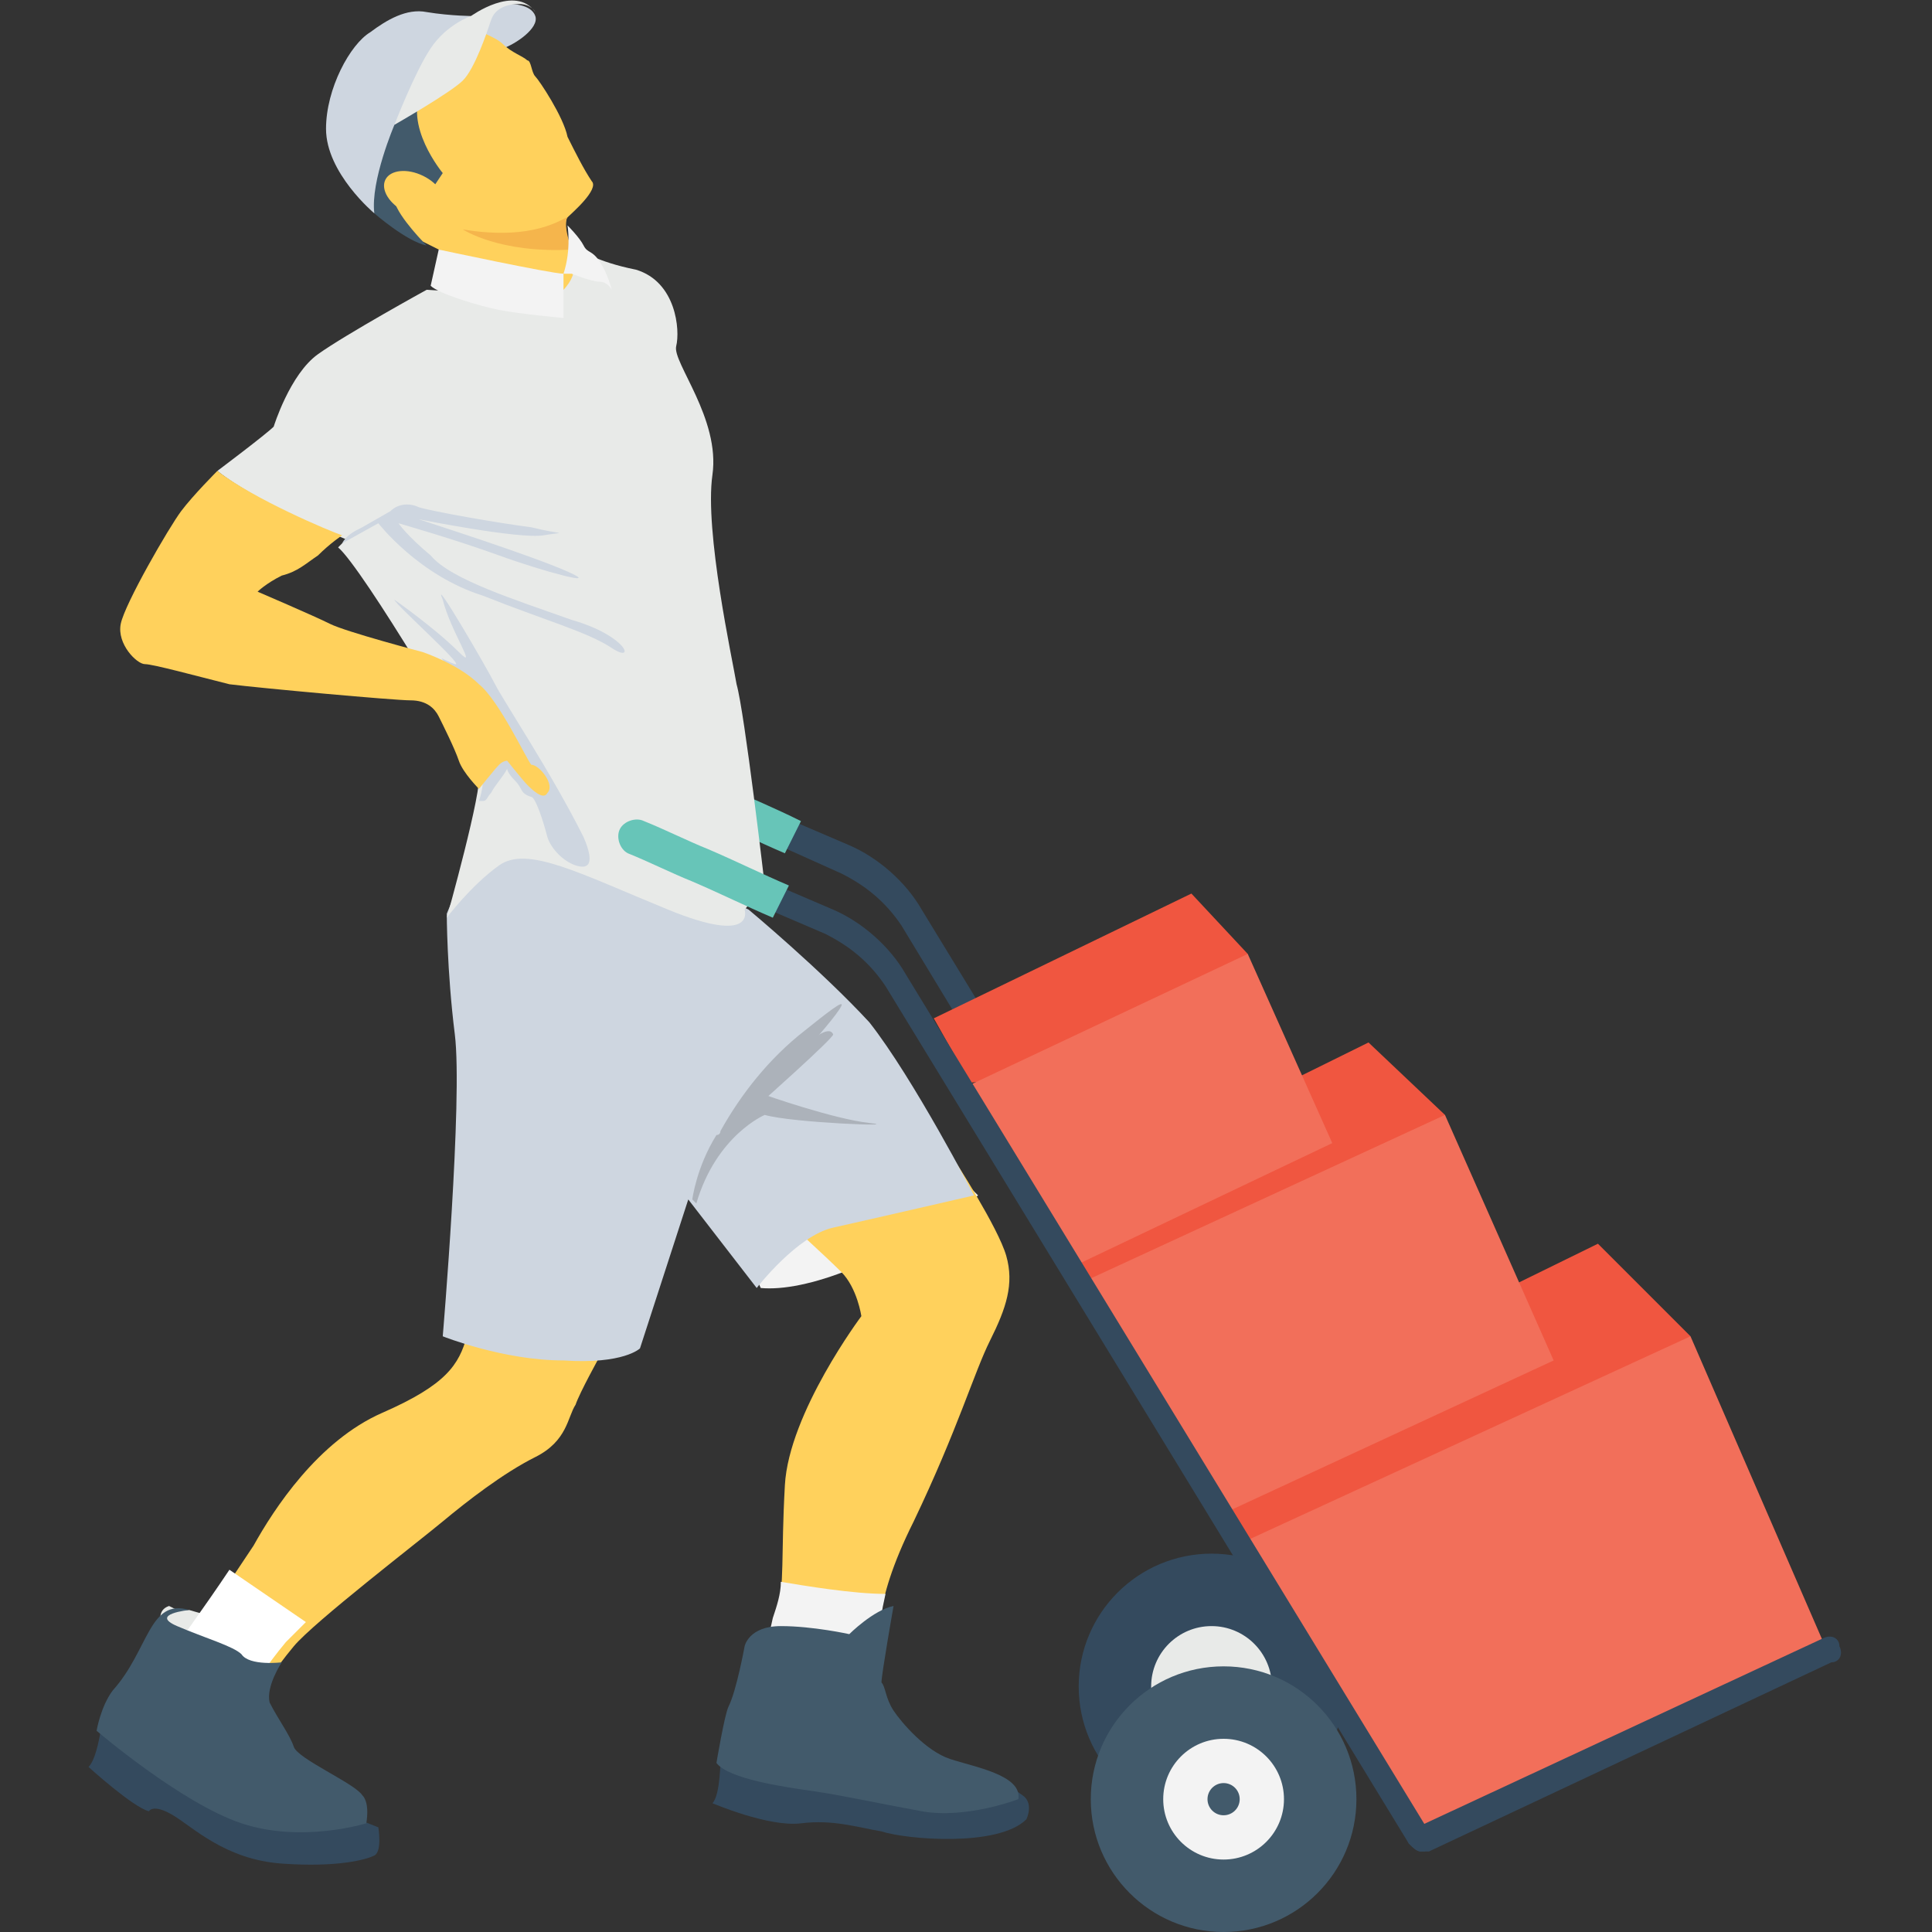 <?xml version="1.0" encoding="utf-8"?>
<!-- Generator: Adobe Illustrator 18.0.0, SVG Export Plug-In . SVG Version: 6.00 Build 0)  -->
<!DOCTYPE svg PUBLIC "-//W3C//DTD SVG 1.1//EN" "http://www.w3.org/Graphics/SVG/1.1/DTD/svg11.dtd">
<svg version="1.1" id="Layer_1" xmlns="http://www.w3.org/2000/svg" xmlns:xlink="http://www.w3.org/1999/xlink" x="0px" y="0px"
	 viewBox="0 0 48 48" enable-background="new 0 0 48 48" xml:space="preserve">
<rect x="0" y="0" width="48" height="48" fill="#333333" stroke="none"/>
<g>
	<g>
		<g>
			<g>
				<g>
					<circle fill="#344A5E" cx="30.1" cy="41.9" r="3.3"/>
				</g>
			</g>
			<g>
				<g>
					<circle fill="#E8EAE8" cx="30.1" cy="41.9" r="1.5"/>
				</g>
			</g>
			<g>
				<g>
					<circle fill="#425A6B" cx="30.1" cy="41.9" r="0.4"/>
				</g>
			</g>
		</g>
		<g>
			<g>
				<g>
					<path fill="#344A5E" d="M35.6,44.5c-0.1,0-0.2-0.1-0.3-0.2L22.4,23c-0.4-0.6-0.9-1-1.5-1.3L16,19.5c-0.2-0.1-0.2-0.3-0.2-0.4
						c0.1-0.2,0.3-0.2,0.4-0.2l4.9,2.1c0.7,0.3,1.4,0.9,1.8,1.6l13,21.3c0.1,0.2,0,0.4-0.1,0.5C35.8,44.5,35.7,44.5,35.6,44.5z"/>
				</g>
			</g>
			<g>
				<g>
					<g>
						<path fill="#67C5B8" d="M19.9,20.4l-0.4,0.8c-0.7-0.3-1.3-0.6-2-0.9c-0.5-0.2-1.1-0.5-1.6-0.7c-0.2-0.1-0.3-0.4-0.2-0.6
							c0.1-0.2,0.4-0.3,0.6-0.2c0.5,0.2,1.1,0.5,1.6,0.7C18.6,19.8,19.3,20.1,19.9,20.4z"/>
					</g>
				</g>
			</g>
		</g>
		<g>
			<g>
				<g>
					<g>
						<polygon fill="#F05640" points="41.5,34.1 42,33.2 39.7,30.9 29.5,35.9 31,38.3 38.2,37.6 						"/>
					</g>
				</g>
				<g>
					<g>
						<polygon fill="#F26F5A" points="30.7,38.4 35.2,45.5 45.3,40.8 42,33.2 						"/>
					</g>
				</g>
			</g>
			<g>
				<g>
					<g>
						<polygon fill="#F05640" points="35.5,28.4 35.9,27.7 34,25.9 25.9,29.9 27.1,31.8 32.9,31.3 						"/>
					</g>
				</g>
				<g>
					<g>
						<polygon fill="#F26F5A" points="26.8,31.9 30.4,37.6 38.6,33.8 35.9,27.7 						"/>
					</g>
				</g>
			</g>
			<g>
				<g>
					<g>
						<polygon fill="#F05640" points="30.7,24.2 31,23.7 29.6,22.2 23.2,25.3 24.1,26.9 28.7,26.4 						"/>
					</g>
				</g>
				<g>
					<g>
						<polygon fill="#F26F5A" points="24,27 26.8,31.4 33.1,28.4 31,23.7 						"/>
					</g>
				</g>
			</g>
		</g>
		<g>
			<g>
				<path fill="#344A5E" d="M2.9,42.8l-0.4,0.2c0,0-0.1,0.7-0.3,0.9c0,0,1.1,1,1.5,1.1c0,0,0.1-0.2,0.6,0.1c0.5,0.3,1.3,1.1,2.7,1.2
					c1.4,0.1,2.1-0.1,2.3-0.2c0.2-0.1,0.1-0.7,0.1-0.7L2.9,42.8z"/>
			</g>
		</g>
		<g>
			<g>
				<path fill="#E8EAE8" d="M4.5,40l0.2,0c0,0,1.4,0.4,1.7,0.5c0.3,0.2,0.1,0.7,0.1,0.7l-2.5-0.9c0,0-0.1-0.3,0.2-0.4
					C4.4,40,4.4,40,4.5,40z"/>
			</g>
		</g>
		<g>
			<g>
				<path fill="#344A5E" d="M17.9,43.7c0,0,0,0.9-0.2,1.1c0,0,1.4,0.6,2.2,0.5s1.4,0.1,2,0.2c0.6,0.2,2.9,0.4,3.6-0.3
					c0,0,0.2-0.4-0.1-0.6c-0.4-0.3-0.6-0.3-0.6-0.3L17.9,43.7z"/>
			</g>
		</g>
		<g>
			<g>
				<path fill="#F3F3F3" d="M18.5,31.1l0.4,0.9c1.1,0.1,3.1-0.6,5.4-2.3l-0.6-0.6L18.5,31.1z"/>
			</g>
		</g>
		<g>
			<g>
				<path fill="#FFD15C" d="M19.4,30.2c0,0,1.1,1,1.5,1.4c0.4,0.4,0.5,1.1,0.5,1.1s-1.8,2.4-1.9,4.2c-0.1,1.8,0,2.4-0.2,3.3
					C19,41.1,19,41.1,19,41.1l2.9-0.3c0,0-0.3-0.8,0.8-3c1.1-2.3,1.5-3.7,1.9-4.5c0.4-0.8,0.6-1.4,0.4-2.1s-1.3-2.4-1.3-2.4
					L19.4,30.2z"/>
			</g>
		</g>
		<g>
			<g>
				<path fill="#F3F3F3" d="M21.8,40.9L19,41.1c0,0,0,0,0.2-0.9c0.1-0.3,0.2-0.6,0.2-0.9c0.6,0.1,1.8,0.3,2.6,0.3
					C21.8,40.5,21.8,40.9,21.8,40.9z"/>
			</g>
		</g>
		<g>
			<g>
				<path fill="#FFD15C" d="M14.9,33.7c0,0-0.5,0.9-0.6,1.2c-0.2,0.3-0.2,0.9-1,1.3c-0.8,0.4-1.7,1.1-2.3,1.6s-3.2,2.5-3.7,3.1
					c-0.5,0.6-0.8,1.1-0.8,1.1l-2-0.9c0,0,1.2-1.8,1.8-2.7c0.5-0.9,1.6-2.6,3.2-3.3c1.6-0.7,1.9-1.2,2.1-1.9
					C11.5,32.4,14.9,33.7,14.9,33.7z"/>
			</g>
		</g>
		<g>
			<g>
				<path fill="#FFFFFF" d="M7.6,40.3c-0.2,0.2-0.4,0.4-0.5,0.5c-0.5,0.6-0.8,1.1-0.8,1.1l-2-0.9c0,0,0.8-1.1,1.4-2L7.6,40.3z"/>
			</g>
		</g>
		<g>
			<g>
				<path fill="#CED6E0" d="M11.6,21.5l-0.5,1.2c0,0,0,1.4,0.2,3c0.2,1.6-0.3,7.5-0.3,7.5s1.5,0.6,3,0.6c1.5,0.1,1.9-0.3,1.9-0.3
					l1.2-3.7l1.7,2.2c0,0,1-1.3,1.9-1.5c0.9-0.2,3.5-0.8,3.5-0.8s-1.5-2.9-2.6-4.3c-1.2-1.3-3-2.8-3-2.8S13.9,20.2,11.6,21.5z"/>
			</g>
		</g>
		<g>
			<g>
				<path fill="#ACB2BA" d="M18.9,27.2c-0.1,0,1.6-2,1.8-1.5c0,0.1-1.8,1.7-1.8,1.7L18.9,27.2z"/>
			</g>
		</g>
		<g>
			<g>
				<path fill="#E8EAE8" d="M14.4,6.2c0,0,0.4,0.3,1.4,0.5c1,0.3,1.1,1.5,1,1.9c-0.1,0.4,1.1,1.8,0.9,3.2c-0.2,1.4,0.5,4.6,0.6,5.2
					C18.5,17.7,19,22,19,22l-0.5,0.6c0,0,0.3,0.9-1.9,0c-2.2-0.9-3.5-1.6-4.2-1.1c-0.7,0.5-1.3,1.3-1.3,1.3s0.9-3.2,0.8-3.6
					c-0.1-0.4-2.9-5.1-3.5-5.6l0.2-0.2c0,0-2.2-0.9-3.2-1.7c0,0,1.2-0.9,1.4-1.1c0,0,0.4-1.3,1.1-1.8c0.7-0.5,2.7-1.6,2.7-1.6
					l1.6,0.1L14,6.8L14.4,6.2z"/>
			</g>
		</g>
		<g>
			<g>
				<path fill="#CED6E0" d="M12.7,0.1c0,0,0.5,0,0.6,0.3c0.1,0.3-0.5,0.7-0.8,0.8C12.1,1.3,11.5,1,11.5,1S12,0.1,12.7,0.1z"/>
			</g>
		</g>
		<g>
			<g>
				<path fill="#FFD15C" d="M11.7,0.7c0,0,0.6,0.2,0.8,0.4c0.2,0.2,0.5,0.3,0.6,0.4c0.1,0,0.1,0.3,0.2,0.4c0.1,0.1,0.7,1,0.8,1.5
					c0.2,0.4,0.4,0.8,0.6,1.1c0.2,0.2-0.5,0.8-0.6,0.9c-0.1,0.1,0,0.8,0.1,1.1C14.4,6.8,14,7.2,14,7.2l-2.7-0.8c0,0-0.6-0.3-0.8-0.4
					c-0.2-0.2-1.7-1.4-1.6-2.3C8.9,2.9,11.7,0.7,11.7,0.7z"/>
			</g>
		</g>
		<g>
			<g>
				<path fill="#425A6B" d="M10.6,6.1c0,0-0.7-0.7-0.8-1.1C9.8,4.5,10.1,4,10.8,4.6L11,4.3c0,0-1-1.2-0.5-2.1l-1,0.6
					C8.6,3.4,8.6,4.2,9.3,5.3C9.3,5.3,10.1,6,10.6,6.1z"/>
			</g>
		</g>
		<g>
			<g>
				<path fill="#CED6E0" d="M12.6,19C12.6,19,12.6,19,12.6,19C12.6,19,12.6,19,12.6,19L12.6,19z"/>
			</g>
		</g>
		<g>
			<g>
				<path fill="#CED6E0" d="M9.8,3.1c0,0-0.6,1.4-0.5,2.2c0,0-1.2-1-1.2-2.1c0-1,0.6-2.1,1.1-2.4c0.4-0.3,0.9-0.6,1.4-0.5
					c0.6,0.1,1.2,0.1,1.2,0.1S10.2,2.7,9.8,3.1z"/>
			</g>
		</g>
		<g>
			<g>
				<path fill="#E8EAE8" d="M13.3,0.3c0,0-0.1-0.2-0.4-0.2c-0.3,0-0.6,0.1-0.7,0.4c-0.1,0.3-0.4,1.2-0.7,1.5S9.8,3.1,9.8,3.1
					s0.5-1.3,0.9-1.9c0.4-0.6,1-0.8,1-0.8S12.8-0.4,13.3,0.3z"/>
			</g>
		</g>
		<g>
			<g>
				<path fill="#F5B54C" d="M14.2,6.2c-1.8,0.1-2.7-0.5-2.7-0.5C13.3,6,14,5.4,14.1,5.4C14,5.5,14.1,5.9,14.2,6.2z"/>
			</g>
		</g>
		<g>
			<g>
				<path fill="#F3F3F3" d="M10.9,6.2c0,0,2.8,0.6,3.1,0.6v1.1c0,0-1.1-0.1-1.6-0.2c-0.5-0.1-1.5-0.4-1.7-0.6L10.9,6.2z"/>
			</g>
		</g>
		<g>
			<g>
				<path fill="#F3F3F3" d="M14,6.8l0.2,0c0,0,0.5,0.2,0.7,0.2c0.2,0,0.3,0.2,0.3,0.2s-0.1-0.4-0.3-0.7c-0.2-0.3-0.3-0.2-0.4-0.4
					c-0.1-0.2-0.4-0.5-0.4-0.5S14.2,6.2,14,6.8z"/>
			</g>
		</g>
		<g>
			<g>
				<path fill="#CED6E0" d="M12,14.8c1.5,0.6,2.6,0.9,3.2,1.3c0.6,0.4,0.4-0.3-1-0.7c-1.4-0.5-3-1-3.5-1.6C10.1,13.3,9.9,13,9.9,13
					s1.4,0.4,2.5,0.8c1.1,0.4,2.6,0.8,1.7,0.4c-0.9-0.4-3.4-1.2-3.7-1.3c0,0,2.5,0.5,3.1,0.4c0.6-0.1,0.5,0-0.3-0.2
					c-0.8-0.1-2.5-0.4-2.8-0.5l0,0c-0.2-0.1-0.5-0.1-0.7,0.1L9,13.1c-0.2,0.1-0.4,0.2-0.5,0.4l0,0L9.4,13C9.4,13,10.4,14.3,12,14.8z
					"/>
			</g>
		</g>
		<g>
			<g>
				<path fill="#CED6E0" d="M14.3,21.5c-0.3-0.1-0.6-0.4-0.7-0.7c-0.1-0.4-0.3-1-0.4-1c-0.3-0.1-0.2-0.2-0.4-0.4
					c-0.2-0.2-0.2-0.3-0.2-0.3c-0.1,0.2-0.3,0.4-0.4,0.6c-0.1,0.1-0.1,0.2-0.2,0.2c0,0,0,0-0.1,0c0.1-0.3,0.1-0.5,0.1-0.6
					c0.1-0.2-0.5-2.4-0.8-2.7c-0.4-0.4-0.2-0.2,0.1-0.1c0.3,0.1-1.5-1.5-1.5-1.6c0,0,1,0.7,1.6,1.3c0.5,0.5-0.2-0.5-0.4-1.3
					c-0.3-0.7,1.1,1.7,1.3,2.1c0.2,0.4,1.4,2.2,2.2,3.8C14.8,21.5,14.6,21.6,14.3,21.5z"/>
			</g>
		</g>
		<g>
			<g>
				<g>
					<path fill="#FFD15C" d="M13.6,19.7c-0.1,0.2-0.4-0.1-0.5-0.2c-0.1-0.1-0.5-0.6-0.5-0.6c0,0-0.1,0-0.2,0.1
						c-0.1,0.1-0.5,0.6-0.5,0.6s-0.4-0.4-0.5-0.7c-0.1-0.3-0.4-0.9-0.5-1.1c-0.1-0.2-0.3-0.4-0.7-0.4c-0.4,0-3.7-0.3-4.5-0.4
						c-0.8-0.2-1.9-0.5-2.1-0.5c-0.2,0-0.7-0.5-0.6-1c0.1-0.5,1.2-2.4,1.5-2.8c0.3-0.4,0.9-1,0.9-1c0.9,0.7,2.8,1.5,3.1,1.6
						c0,0,0,0,0,0c0,0-0.3,0.2-0.6,0.5c-0.3,0.2-0.5,0.4-0.9,0.5c-0.4,0.2-0.6,0.4-0.6,0.4s1.4,0.6,1.8,0.8c0.4,0.2,2.3,0.7,2.3,0.7
						s0.9,0.3,1.4,0.8c0.5,0.4,1.2,1.9,1.3,2C13.4,19,13.8,19.5,13.6,19.7z"/>
				</g>
			</g>
		</g>
		<g>
			<g>
				<path fill="#425A6B" d="M18.5,40.9c0,0,0.1-0.5,0.9-0.5c0.8,0,1.7,0.2,1.7,0.2s0.6-0.6,1.1-0.7c0,0-0.3,1.7-0.3,1.9
					c0.1,0.1,0.1,0.4,0.3,0.7c0.2,0.3,0.8,1,1.4,1.2c0.6,0.2,1.8,0.4,1.7,1c0,0-1.3,0.5-2.4,0.3c-1.1-0.2-2-0.4-2.7-0.5
					c-0.7-0.1-2.1-0.3-2.4-0.7c0,0,0.2-1.2,0.3-1.4C18.3,42,18.5,40.9,18.5,40.9z"/>
			</g>
		</g>
		<g>
			<g>
				<path fill="#425A6B" d="M4.7,40c0,0-1,0.1-0.3,0.4s1.4,0.5,1.6,0.7c0.2,0.3,1,0.2,1,0.2s-0.4,0.6-0.3,1c0.2,0.4,0.5,0.8,0.6,1.1
					c0.1,0.3,1.5,0.9,1.7,1.2c0.2,0.2,0.1,0.7,0.1,0.7s-1.6,0.5-3.1,0c-1.5-0.5-3.6-2.3-3.6-2.3s0.1-0.6,0.4-1
					C3.7,41,3.7,39.7,4.7,40z"/>
			</g>
		</g>
		<g>
			<g>
				<g>
					<path fill="#344A5E" d="M35.3,46c-0.1,0-0.2-0.1-0.3-0.2l-13-21.3c-0.4-0.6-0.9-1-1.5-1.3l-4.9-2.1c-0.2-0.1-0.2-0.3-0.2-0.4
						c0.1-0.2,0.3-0.2,0.4-0.2l4.9,2.1c0.7,0.3,1.4,0.9,1.8,1.6l13,21.3c0.1,0.2,0,0.4-0.1,0.5C35.4,46,35.4,46,35.3,46z"/>
				</g>
			</g>
			<g>
				<g>
					<g>
						<path fill="#67C5B8" d="M19.6,22l-0.4,0.8c-0.7-0.3-1.3-0.6-2-0.9c-0.5-0.2-1.1-0.5-1.6-0.7c-0.2-0.1-0.3-0.4-0.2-0.6
							c0.1-0.2,0.4-0.3,0.6-0.2c0.5,0.2,1.1,0.5,1.6,0.7C18.3,21.4,18.9,21.7,19.6,22z"/>
					</g>
				</g>
			</g>
		</g>
		<g>
			<g>
				<g>
					<circle fill="#425A6B" cx="30.4" cy="44.7" r="3.3"/>
				</g>
			</g>
			<g>
				<g>
					<circle fill="#F3F3F3" cx="30.4" cy="44.7" r="1.5"/>
				</g>
			</g>
			<g>
				<g>
					<circle fill="#425A6B" cx="30.4" cy="44.7" r="0.4"/>
				</g>
			</g>
		</g>
		<g>
			<g>
				<path fill="#ACB2BA" d="M21.6,27.9c-0.9-0.1-2.6-0.7-2.6-0.7s1.7-1.8,1.9-2.2c0.1-0.2-0.4,0.2-0.9,0.6c-0.9,0.7-1.6,1.6-2.1,2.5
					c0,0,0,0.1-0.1,0.1c-0.5,0.8-0.6,1.6-0.6,1.6l0.1,0.1c0.5-1.7,1.7-2.2,1.7-2.2C19.7,27.9,22.5,28,21.6,27.9z"/>
			</g>
		</g>
		<g>
			<g>
				<path fill="#344A5E" d="M35.3,46c-0.1,0-0.2-0.1-0.3-0.2c-0.1-0.2,0-0.4,0.2-0.4l10.1-4.7c0.2-0.1,0.4,0,0.4,0.2
					c0.1,0.2,0,0.4-0.2,0.4L35.5,46C35.4,46,35.4,46,35.3,46z"/>
			</g>
		</g>
	</g>
	<g>
		<g>
			
				<ellipse transform="matrix(0.898 0.441 -0.441 0.898 3.16 -4.034)" fill="#FFD15C" cx="10.3" cy="4.8" rx="0.8" ry="0.5"/>
		</g>
	</g>
</g>
</svg>
